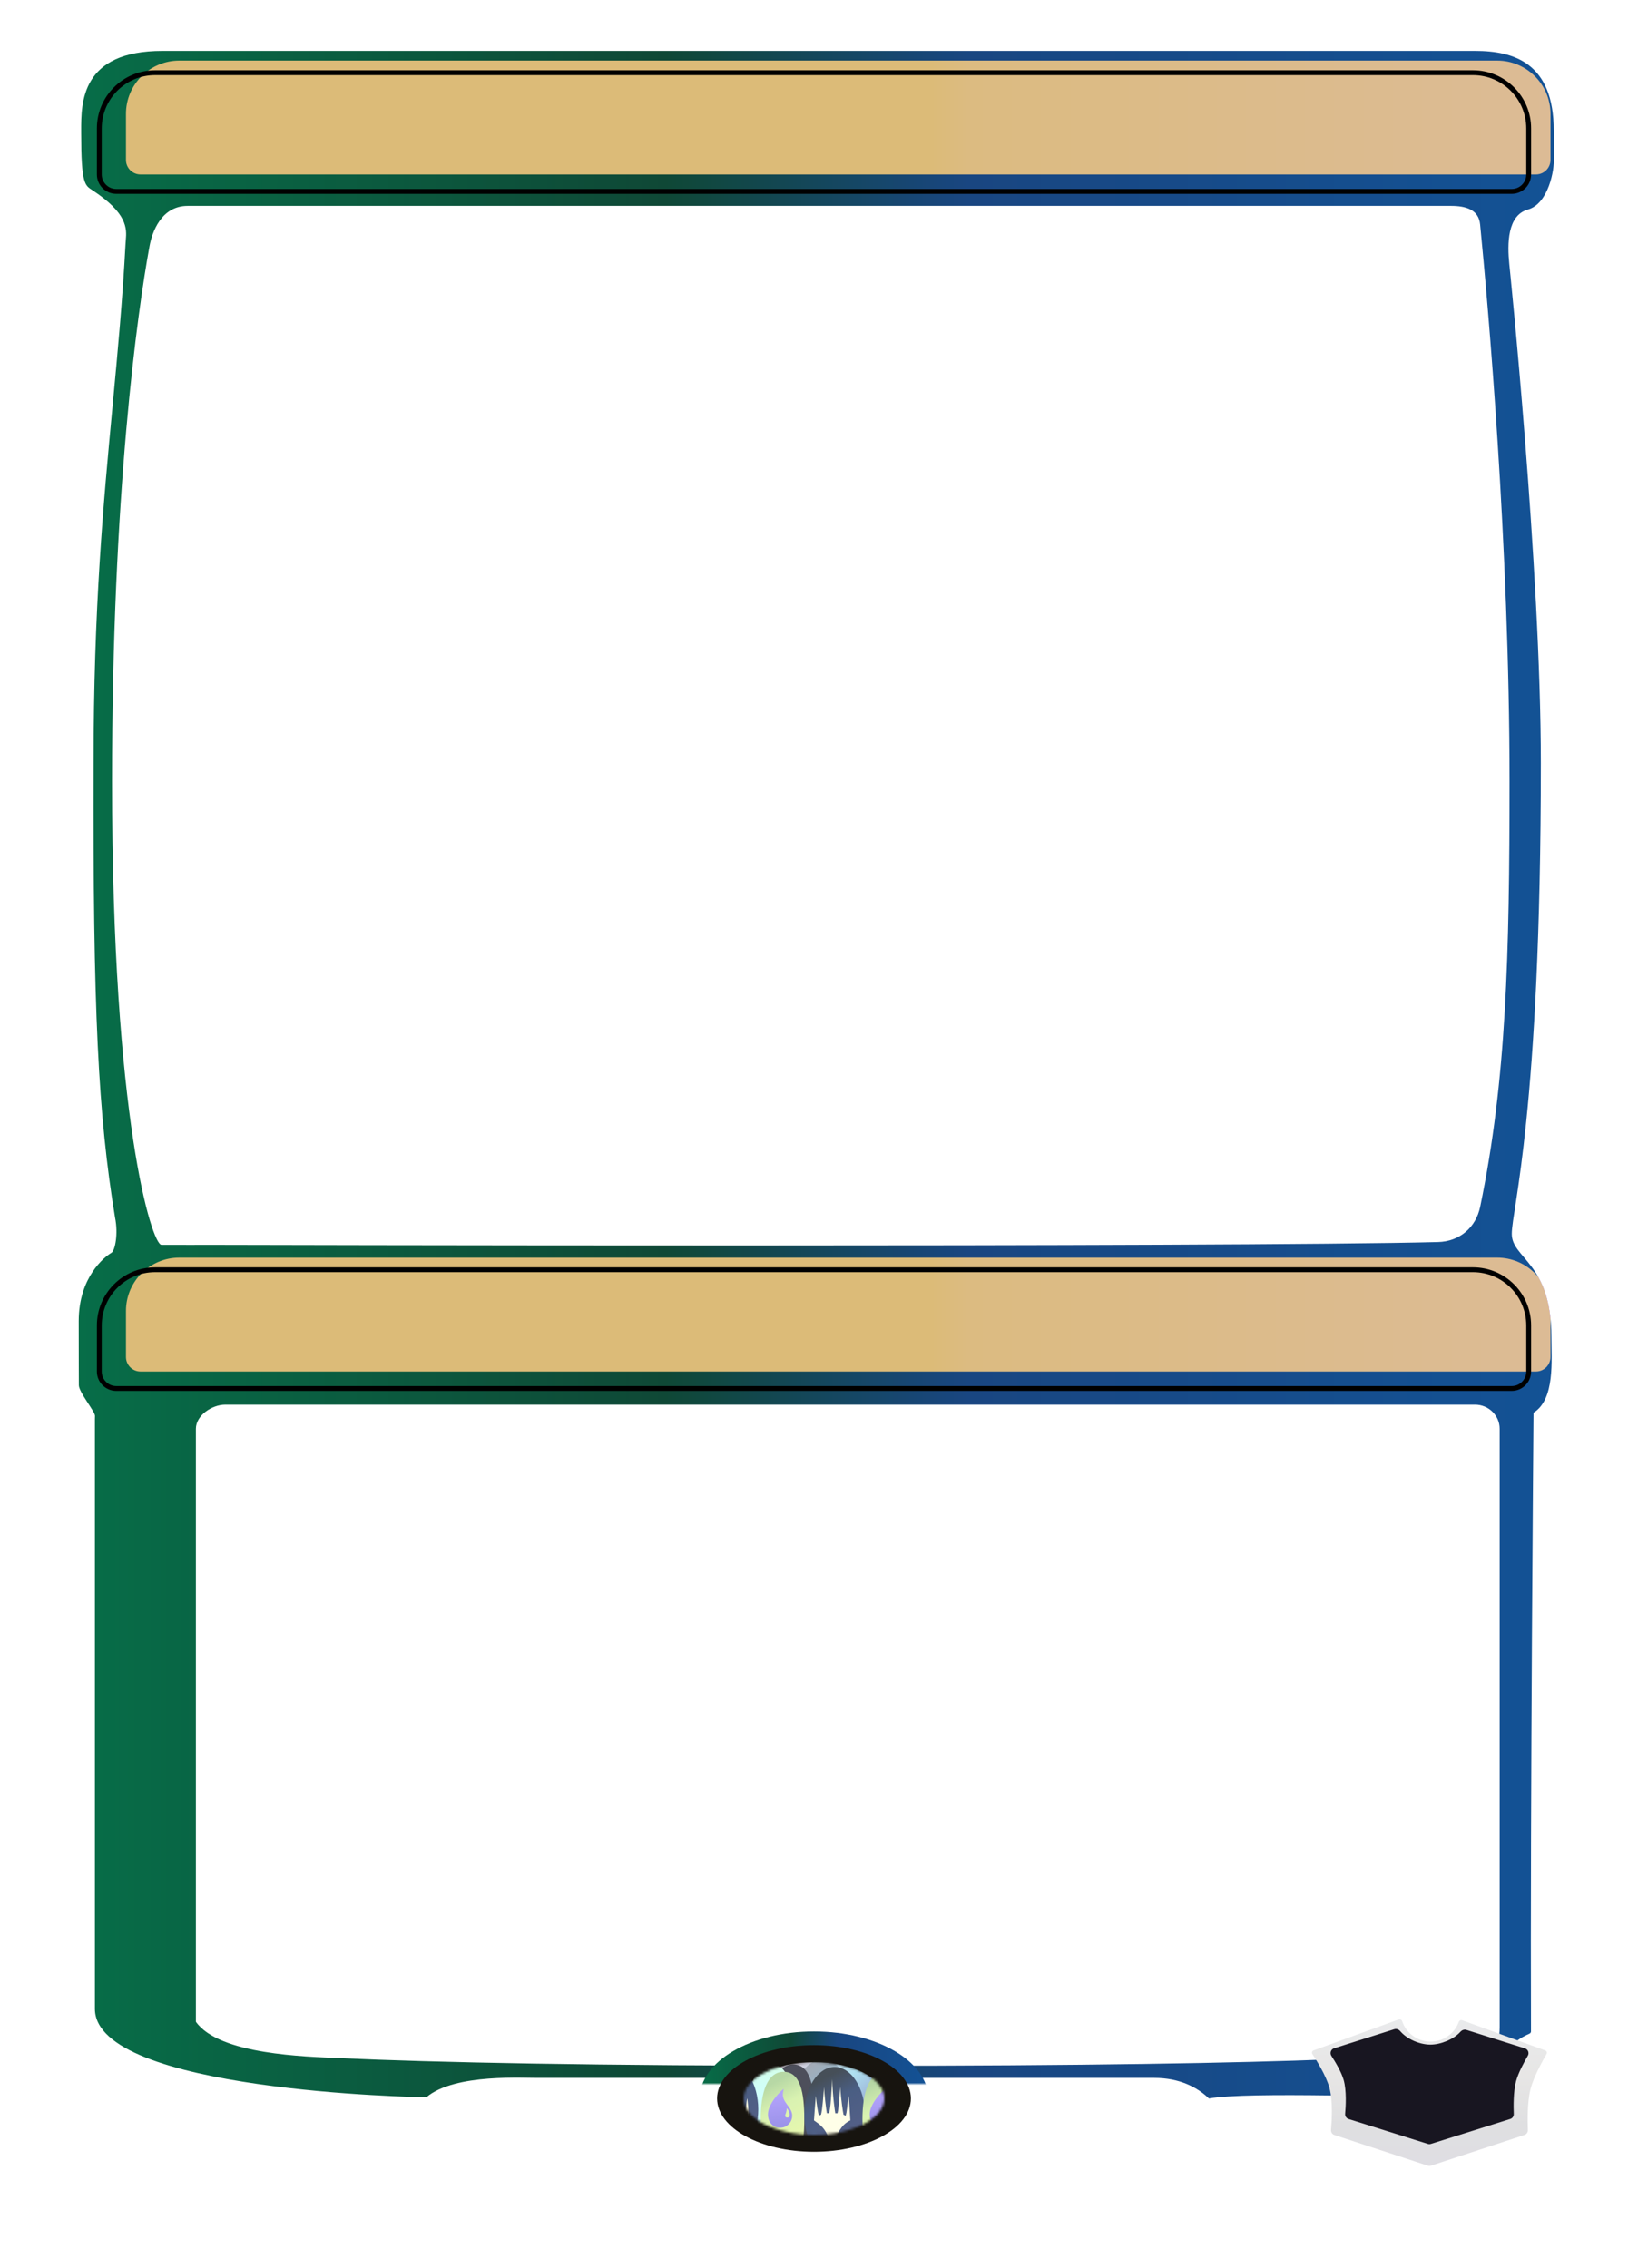 <svg width="672" height="936" viewBox="0 0 672 936" fill="none" xmlns="http://www.w3.org/2000/svg">
<g filter="url(#filter0_ddd_983_164768)">
<path fill-rule="evenodd" clip-rule="evenodd" d="M66.591 24C32.939 24 32.988 45.283 33.016 57.021C33.017 57.348 33.017 57.668 33.017 57.98C33.017 78.968 34.544 79.468 37.596 81.466C52.153 91 51.846 97.293 51.434 102.083C51.393 102.552 51.354 103.008 51.33 103.454C50.077 127.025 48.07 148.305 45.996 170.303C42.177 210.794 38.13 253.715 38.13 317.828C37.847 420.236 40 463 47 505.5C48.37 512.23 47 519.117 45.5 520C42.79 521.595 32 529.886 32 548.187C32 566.676 32.053 567.5 32.052 574.673C32.052 577.5 38.713 585.5 38.713 587.278C38.697 587.775 38.683 588.239 38.683 588.663V832.029C38.683 866.009 171.939 868.5 175.5 868.5C187.302 858.506 216.113 860.681 222.895 860.514H475.943C486.5 860.514 493.922 864.503 498.5 869C515.594 866.105 576.622 868.72 609.753 868.485C615.38 868.445 619.678 863.601 620.512 858.035C621.138 853.853 622.422 849.232 625 845.925C626.172 844.421 629.452 842.872 630.831 842.265C631.206 842.101 631.454 841.746 631.452 841.336C631.1 749.086 632.5 587.445 632.5 586C641.456 580.428 639.873 564.354 639.873 554.683C639.873 524 623.525 522.416 623.525 512.208C623.525 502 635.514 462.743 635.514 317.828C635.514 237.48 622.5 112 622.5 112C621.652 103.672 621.644 91.863 630.19 89.465C638.737 87.066 641.195 72.805 640.856 68.474V56.981C640.856 29 624.5 24 608.351 24H66.591ZM61.242 104.493C62.266 98.921 66 87.964 76.985 87.964H598.391C604.633 87.964 609.855 89.523 610.455 95.626C613.617 127.811 622.595 227.788 622.595 325.389C622.595 397.373 621.31 448.735 610.483 501.006C608.709 509.571 602.001 515.333 593.107 515.567C509.139 517.769 87.376 516.714 83.908 516.705H83.9H83.893C83.856 516.705 83.851 516.706 83.841 516.707C83.834 516.707 83.824 516.708 83.797 516.709C82.988 516.738 75.52 516.723 70.253 516.713H70.248C68.548 516.709 67.078 516.706 66.135 516.705C62.27 516.702 45.752 465.242 45.752 325.389C45.752 206.237 56.221 131.824 61.242 104.493ZM80.363 592.663C80.363 587.143 86.918 582.669 92.537 582.669H608.349C613.968 582.669 618.523 587.143 618.523 592.663V837.354C618.523 837.599 618.524 837.846 618.525 838.095L618.525 838.141V838.147C618.542 842.252 618.562 846.831 614.563 847.71C599.796 850.956 544.523 855.521 350.443 855.521C243.404 855.521 178.587 854.132 139.5 852.342C125.913 851.72 90 851 80.363 837.354V592.663Z" fill="url(#paint0_linear_983_164768)"/>
</g>
<g filter="url(#filter1_iiii_983_164768)">
<path d="M42 53C42 40.85 51.85 31 64 31H608C620.15 31 630 40.85 630 53V72C630 75.314 627.314 78 624 78H48C44.686 78 42 75.314 42 72V53Z" fill="#DCBB78"/>
</g>
<path d="M64 30C51.297 30 41 40.297 41 53V72C41 75.866 44.134 79 48 79H624C627.866 79 631 75.866 631 72V53C631 40.297 620.703 30 608 30H64Z" stroke="black" stroke-width="2"/>
<g filter="url(#filter2_iiii_983_164768)">
<path d="M42 547C42 534.85 51.85 525 64 525H608C620.15 525 630 534.85 630 547V566C630 569.314 627.314 572 624 572H48C44.686 572 42 569.314 42 566V547Z" fill="#DCBB78"/>
</g>
<path d="M64 524C51.297 524 41 534.297 41 547V566C41 569.866 44.134 573 48 573H624C627.866 573 631 569.866 631 566V547C631 534.297 620.703 524 608 524H64Z" stroke="black" stroke-width="2"/>
<mask id="mask0_983_164768" style="mask-type:alpha" maskUnits="userSpaceOnUse" x="286" y="837" width="100" height="23">
<rect width="100" height="23" transform="matrix(1 0 0 -1 286 860)" fill="#C4C4C4"/>
</mask>
<g mask="url(#mask0_983_164768)">
<ellipse cx="336" cy="866.001" rx="47.17" ry="27.645" fill="url(#paint1_linear_983_164768)"/>
</g>
<ellipse cx="336" cy="866" rx="40" ry="22" fill="#17140F"/>
<mask id="mask1_983_164768" style="mask-type:alpha" maskUnits="userSpaceOnUse" x="307" y="851" width="58" height="30">
<ellipse cx="336" cy="866" rx="29" ry="15" fill="#C4C4C4"/>
</mask>
<g mask="url(#mask1_983_164768)">
<ellipse cx="336" cy="866" rx="29" ry="15" fill="url(#paint2_linear_983_164768)"/>
<g opacity="0.3" filter="url(#filter3_dd_983_164768)">
<ellipse cx="339.5" cy="867.5" rx="12.5" ry="19.5" fill="url(#paint3_linear_983_164768)"/>
</g>
<g filter="url(#filter4_d_983_164768)">
<path d="M334 870.5C334 881.27 332.404 890 325.5 890C318.596 890 316 881.27 316 870.5C316 859.73 318.596 851 325.5 851C332.404 851 334 859.73 334 870.5Z" fill="#4D4F5B"/>
</g>
<path d="M327 871.5C327 882.27 325.404 891 318.5 891C311.596 891 309 882.27 309 871.5C309 860.73 311.596 852 318.5 852C325.404 852 327 860.73 327 871.5Z" fill="url(#paint4_linear_983_164768)"/>
<path d="M332 874.5C332 885.27 330.404 894 323.5 894C316.596 894 314 885.27 314 874.5C314 863.73 316.596 855 323.5 855C330.404 855 332 863.73 332 874.5Z" fill="url(#paint5_linear_983_164768)"/>
<ellipse cx="300.5" cy="870.5" rx="12.5" ry="19.5" fill="url(#paint6_linear_983_164768)"/>
<g filter="url(#filter5_dd_983_164768)">
<path d="M309.333 874.049C302.078 876.601 300.218 885.746 300.195 890C299.296 877.739 294.256 876.072 291 874.049C291.145 872.204 291.534 867.595 291.929 863.924C292.25 867.419 293.071 870.859 293.442 872.142C293.702 872.007 294.284 871.737 294.531 871.737C295.277 869.426 295.712 863.924 296.079 860.248C296.137 863.276 297.226 869.957 297.501 871.136C297.833 870.974 298.246 871.136 298.59 871.136C299.519 868.223 299.702 863.369 300.195 857C300.344 863.935 301.629 870.581 301.743 871.136C301.961 871.136 302.271 871.044 302.832 871.136C303.486 869.356 304.002 862.987 304.197 860.248C304.747 866.194 305.557 870.385 305.894 871.737C305.978 871.745 306.306 871.837 306.949 872.142C307.625 870.709 307.751 868.05 308.405 863.924C308.622 864.236 309.081 870.235 309.333 874.049Z" fill="#FFFFE8"/>
</g>
<g filter="url(#filter6_dd_983_164768)">
<ellipse cx="344.5" cy="870.5" rx="12.5" ry="19.5" fill="url(#paint7_linear_983_164768)"/>
</g>
<g filter="url(#filter7_ddd_983_164768)">
<path d="M352 872.049C346.064 874.601 344.542 883.746 344.523 888C343.788 875.739 339.664 874.072 337 872.049C337.119 870.204 337.437 865.595 337.76 861.924C338.023 865.419 338.695 868.859 338.998 870.142C339.211 870.007 339.687 869.737 339.889 869.737C340.499 867.426 340.856 861.924 341.156 858.248C341.203 861.276 342.094 867.957 342.319 869.136C342.591 868.974 342.929 869.136 343.21 869.136C343.97 866.223 344.12 861.369 344.523 855C344.645 861.935 345.696 868.581 345.79 869.136C345.968 869.136 346.221 869.044 346.681 869.136C347.216 867.356 347.638 860.987 347.797 858.248C348.248 864.194 348.911 868.385 349.186 869.737C349.255 869.745 349.523 869.837 350.049 870.142C350.602 868.709 350.705 866.05 351.24 861.924C351.418 862.236 351.794 868.235 352 872.049Z" fill="#FFFFE8"/>
</g>
<path d="M374 874.5C374 885.27 372.404 894 365.5 894C358.596 894 356 885.27 356 874.5C356 863.73 358.596 855 365.5 855C372.404 855 374 863.73 374 874.5Z" fill="url(#paint8_linear_983_164768)"/>
<g filter="url(#filter8_d_983_164768)">
<path d="M368.569 875.603C367.613 876.576 366.437 877.062 365.039 877.062C363.47 877.062 362.225 876.525 361.304 875.45C360.435 874.427 360 873.123 360 871.538C360 869.833 360.742 867.888 362.225 865.706C363.435 863.916 364.859 862.347 366.496 861C366.257 862.091 366.138 862.867 366.138 863.327C366.138 864.385 366.47 865.416 367.135 866.422C367.954 867.616 368.576 868.503 369.003 869.082C369.668 870.088 370 871.069 370 872.023C370 873.438 369.523 874.632 368.568 875.603L368.569 875.603ZM368.543 870.143C368.287 869.572 367.989 869.193 367.647 869.005C367.699 869.107 367.724 869.252 367.724 869.44C367.724 869.798 367.622 870.309 367.417 870.974L367.085 871.997C367.085 872.594 367.383 872.893 367.98 872.893C368.611 872.893 368.926 872.475 368.926 871.639C368.926 871.213 368.799 870.715 368.543 870.143" fill="url(#paint9_linear_983_164768)"/>
</g>
</g>
<g filter="url(#filter9_d_983_164768)">
<path d="M326.569 875.603C325.613 876.576 324.437 877.062 323.039 877.062C321.47 877.062 320.225 876.525 319.304 875.45C318.435 874.427 318 873.123 318 871.538C318 869.833 318.742 867.888 320.225 865.706C321.435 863.916 322.859 862.347 324.496 861C324.257 862.091 324.138 862.867 324.138 863.327C324.138 864.385 324.47 865.416 325.135 866.422C325.954 867.616 326.576 868.503 327.003 869.082C327.668 870.088 328 871.069 328 872.023C328 873.438 327.523 874.632 326.568 875.603L326.569 875.603ZM326.543 870.143C326.287 869.572 325.989 869.193 325.647 869.005C325.699 869.107 325.724 869.252 325.724 869.44C325.724 869.798 325.622 870.309 325.417 870.974L325.085 871.997C325.085 872.594 325.383 872.893 325.98 872.893C326.611 872.893 326.926 872.475 326.926 871.639C326.926 871.213 326.799 870.715 326.543 870.143" fill="url(#paint10_linear_983_164768)"/>
</g>
<g filter="url(#filter10_dii_983_164768)">
<path d="M603.518 831.717C602.966 831.517 602.363 831.836 602.163 832.389C600.442 837.141 595.877 840.538 590.516 840.538C585.041 840.538 580.396 836.995 578.763 832.085C578.574 831.516 577.961 831.18 577.397 831.385L542.225 844.157C541.607 844.382 541.365 845.131 541.727 845.68C543.378 848.183 547.376 854.553 548.737 859.526C550.256 865.078 549.733 873.439 549.419 876.937C549.333 877.887 549.906 878.781 550.813 879.078L589.376 891.741C589.781 891.874 590.219 891.874 590.624 891.741L629.269 879.052C630.138 878.766 630.705 877.93 630.666 877.015C630.523 873.637 630.361 865.483 631.779 860.04C633.11 854.931 636.875 848.21 638.373 845.652C638.694 845.105 638.442 844.399 637.846 844.183L603.518 831.717Z" fill="url(#paint11_linear_983_164768)"/>
</g>
<g filter="url(#filter11_d_983_164768)">
<path d="M605.271 838.709C604.377 838.427 603.418 838.818 602.797 839.52C600.131 842.532 594.768 844.784 590.442 844.784C585.983 844.784 580.734 842.49 577.994 839.241C577.393 838.528 576.44 838.145 575.55 838.426L550.654 846.297C549.35 846.709 548.821 848.286 549.571 849.43C551.212 851.936 553.678 856.036 554.632 859.369C555.887 863.756 555.516 870.281 555.246 873.315C555.16 874.28 555.746 875.189 556.67 875.479L589.401 885.757C589.791 885.88 590.209 885.88 590.599 885.757L623.417 875.452C624.301 875.174 624.881 874.325 624.844 873.398C624.726 870.468 624.638 864.095 625.811 859.791C626.753 856.331 629.12 851.969 630.639 849.374C631.305 848.236 630.759 846.745 629.501 846.348L605.271 838.709Z" fill="#181621"/>
</g>
<defs>
<filter id="filter0_ddd_983_164768" x="26" y="19" width="620.885" height="855" filterUnits="userSpaceOnUse" color-interpolation-filters="sRGB">
<feFlood flood-opacity="0" result="BackgroundImageFix"/>
<feColorMatrix in="SourceAlpha" type="matrix" values="0 0 0 0 0 0 0 0 0 0 0 0 0 0 0 0 0 0 127 0" result="hardAlpha"/>
<feOffset dx="-4"/>
<feGaussianBlur stdDeviation="1"/>
<feColorMatrix type="matrix" values="0 0 0 0 0 0 0 0 0 0 0 0 0 0 0 0 0 0 0.7 0"/>
<feBlend mode="normal" in2="BackgroundImageFix" result="effect1_dropShadow_983_164768"/>
<feColorMatrix in="SourceAlpha" type="matrix" values="0 0 0 0 0 0 0 0 0 0 0 0 0 0 0 0 0 0 127 0" result="hardAlpha"/>
<feOffset dx="3.5" dy="-3"/>
<feGaussianBlur stdDeviation="0.5"/>
<feColorMatrix type="matrix" values="0 0 0 0 1 0 0 0 0 1 0 0 0 0 1 0 0 0 0.2 0"/>
<feBlend mode="lighten" in2="effect1_dropShadow_983_164768" result="effect2_dropShadow_983_164768"/>
<feColorMatrix in="SourceAlpha" type="matrix" values="0 0 0 0 0 0 0 0 0 0 0 0 0 0 0 0 0 0 127 0" result="hardAlpha"/>
<feOffset dx="1"/>
<feGaussianBlur stdDeviation="2.5"/>
<feColorMatrix type="matrix" values="0 0 0 0 0.467 0 0 0 0 0.389 0 0 0 0 0.231 0 0 0 0.8 0"/>
<feBlend mode="normal" in2="effect2_dropShadow_983_164768" result="effect3_dropShadow_983_164768"/>
<feBlend mode="normal" in="SourceGraphic" in2="effect3_dropShadow_983_164768" result="shape"/>
</filter>
<filter id="filter1_iiii_983_164768" x="38" y="27" width="596" height="55" filterUnits="userSpaceOnUse" color-interpolation-filters="sRGB">
<feFlood flood-opacity="0" result="BackgroundImageFix"/>
<feBlend mode="normal" in="SourceGraphic" in2="BackgroundImageFix" result="shape"/>
<feColorMatrix in="SourceAlpha" type="matrix" values="0 0 0 0 0 0 0 0 0 0 0 0 0 0 0 0 0 0 127 0" result="hardAlpha"/>
<feOffset dy="-6"/>
<feGaussianBlur stdDeviation="1"/>
<feComposite in2="hardAlpha" operator="arithmetic" k2="-1" k3="1"/>
<feColorMatrix type="matrix" values="0 0 0 0 0.2 0 0 0 0 0.2 0 0 0 0 0.2 0 0 0 0.5 0"/>
<feBlend mode="normal" in2="shape" result="effect1_innerShadow_983_164768"/>
<feColorMatrix in="SourceAlpha" type="matrix" values="0 0 0 0 0 0 0 0 0 0 0 0 0 0 0 0 0 0 127 0" result="hardAlpha"/>
<feOffset dx="6"/>
<feGaussianBlur stdDeviation="1"/>
<feComposite in2="hardAlpha" operator="arithmetic" k2="-1" k3="1"/>
<feColorMatrix type="matrix" values="0 0 0 0 0.267 0 0 0 0 0.267 0 0 0 0 0.267 0 0 0 0.2 0"/>
<feBlend mode="normal" in2="effect1_innerShadow_983_164768" result="effect2_innerShadow_983_164768"/>
<feColorMatrix in="SourceAlpha" type="matrix" values="0 0 0 0 0 0 0 0 0 0 0 0 0 0 0 0 0 0 127 0" result="hardAlpha"/>
<feOffset dx="6" dy="-6"/>
<feGaussianBlur stdDeviation="1"/>
<feComposite in2="hardAlpha" operator="arithmetic" k2="-1" k3="1"/>
<feColorMatrix type="matrix" values="0 0 0 0 0.267 0 0 0 0 0.267 0 0 0 0 0.267 0 0 0 0.2 0"/>
<feBlend mode="normal" in2="effect2_innerShadow_983_164768" result="effect3_innerShadow_983_164768"/>
<feColorMatrix in="SourceAlpha" type="matrix" values="0 0 0 0 0 0 0 0 0 0 0 0 0 0 0 0 0 0 127 0" result="hardAlpha"/>
<feOffset dx="-2" dy="6"/>
<feGaussianBlur stdDeviation="1"/>
<feComposite in2="hardAlpha" operator="arithmetic" k2="-1" k3="1"/>
<feColorMatrix type="matrix" values="0 0 0 0 1 0 0 0 0 1 0 0 0 0 1 0 0 0 0.4 0"/>
<feBlend mode="lighten" in2="effect3_innerShadow_983_164768" result="effect4_innerShadow_983_164768"/>
</filter>
<filter id="filter2_iiii_983_164768" x="38" y="521" width="596" height="55" filterUnits="userSpaceOnUse" color-interpolation-filters="sRGB">
<feFlood flood-opacity="0" result="BackgroundImageFix"/>
<feBlend mode="normal" in="SourceGraphic" in2="BackgroundImageFix" result="shape"/>
<feColorMatrix in="SourceAlpha" type="matrix" values="0 0 0 0 0 0 0 0 0 0 0 0 0 0 0 0 0 0 127 0" result="hardAlpha"/>
<feOffset dy="-6"/>
<feGaussianBlur stdDeviation="1"/>
<feComposite in2="hardAlpha" operator="arithmetic" k2="-1" k3="1"/>
<feColorMatrix type="matrix" values="0 0 0 0 0.2 0 0 0 0 0.2 0 0 0 0 0.2 0 0 0 0.5 0"/>
<feBlend mode="normal" in2="shape" result="effect1_innerShadow_983_164768"/>
<feColorMatrix in="SourceAlpha" type="matrix" values="0 0 0 0 0 0 0 0 0 0 0 0 0 0 0 0 0 0 127 0" result="hardAlpha"/>
<feOffset dx="6"/>
<feGaussianBlur stdDeviation="1"/>
<feComposite in2="hardAlpha" operator="arithmetic" k2="-1" k3="1"/>
<feColorMatrix type="matrix" values="0 0 0 0 0.267 0 0 0 0 0.267 0 0 0 0 0.267 0 0 0 0.2 0"/>
<feBlend mode="normal" in2="effect1_innerShadow_983_164768" result="effect2_innerShadow_983_164768"/>
<feColorMatrix in="SourceAlpha" type="matrix" values="0 0 0 0 0 0 0 0 0 0 0 0 0 0 0 0 0 0 127 0" result="hardAlpha"/>
<feOffset dx="6" dy="-6"/>
<feGaussianBlur stdDeviation="1"/>
<feComposite in2="hardAlpha" operator="arithmetic" k2="-1" k3="1"/>
<feColorMatrix type="matrix" values="0 0 0 0 0.267 0 0 0 0 0.267 0 0 0 0 0.267 0 0 0 0.2 0"/>
<feBlend mode="normal" in2="effect2_innerShadow_983_164768" result="effect3_innerShadow_983_164768"/>
<feColorMatrix in="SourceAlpha" type="matrix" values="0 0 0 0 0 0 0 0 0 0 0 0 0 0 0 0 0 0 127 0" result="hardAlpha"/>
<feOffset dx="-2" dy="6"/>
<feGaussianBlur stdDeviation="1"/>
<feComposite in2="hardAlpha" operator="arithmetic" k2="-1" k3="1"/>
<feColorMatrix type="matrix" values="0 0 0 0 1 0 0 0 0 1 0 0 0 0 1 0 0 0 0.4 0"/>
<feBlend mode="lighten" in2="effect3_innerShadow_983_164768" result="effect4_innerShadow_983_164768"/>
</filter>
<filter id="filter3_dd_983_164768" x="325" y="848" width="29" height="41" filterUnits="userSpaceOnUse" color-interpolation-filters="sRGB">
<feFlood flood-opacity="0" result="BackgroundImageFix"/>
<feColorMatrix in="SourceAlpha" type="matrix" values="0 0 0 0 0 0 0 0 0 0 0 0 0 0 0 0 0 0 127 0" result="hardAlpha"/>
<feOffset dx="-1" dy="1"/>
<feGaussianBlur stdDeviation="0.5"/>
<feColorMatrix type="matrix" values="0 0 0 0 1 0 0 0 0 1 0 0 0 0 1 0 0 0 0.6 0"/>
<feBlend mode="normal" in2="BackgroundImageFix" result="effect1_dropShadow_983_164768"/>
<feColorMatrix in="SourceAlpha" type="matrix" values="0 0 0 0 0 0 0 0 0 0 0 0 0 0 0 0 0 0 127 0" result="hardAlpha"/>
<feOffset dx="1" dy="1"/>
<feGaussianBlur stdDeviation="0.5"/>
<feColorMatrix type="matrix" values="0 0 0 0 1 0 0 0 0 1 0 0 0 0 1 0 0 0 0.6 0"/>
<feBlend mode="normal" in2="effect1_dropShadow_983_164768" result="effect2_dropShadow_983_164768"/>
<feBlend mode="normal" in="SourceGraphic" in2="effect2_dropShadow_983_164768" result="shape"/>
</filter>
<filter id="filter4_d_983_164768" x="316" y="851" width="21" height="41" filterUnits="userSpaceOnUse" color-interpolation-filters="sRGB">
<feFlood flood-opacity="0" result="BackgroundImageFix"/>
<feColorMatrix in="SourceAlpha" type="matrix" values="0 0 0 0 0 0 0 0 0 0 0 0 0 0 0 0 0 0 127 0" result="hardAlpha"/>
<feOffset dx="2" dy="1"/>
<feGaussianBlur stdDeviation="0.5"/>
<feColorMatrix type="matrix" values="0 0 0 0 1 0 0 0 0 1 0 0 0 0 1 0 0 0 0.6 0"/>
<feBlend mode="normal" in2="BackgroundImageFix" result="effect1_dropShadow_983_164768"/>
<feBlend mode="normal" in="SourceGraphic" in2="effect1_dropShadow_983_164768" result="shape"/>
</filter>
<filter id="filter5_dd_983_164768" x="290" y="857" width="20.334" height="34" filterUnits="userSpaceOnUse" color-interpolation-filters="sRGB">
<feFlood flood-opacity="0" result="BackgroundImageFix"/>
<feColorMatrix in="SourceAlpha" type="matrix" values="0 0 0 0 0 0 0 0 0 0 0 0 0 0 0 0 0 0 127 0" result="hardAlpha"/>
<feOffset dx="-1" dy="1"/>
<feColorMatrix type="matrix" values="0 0 0 0 0.451 0 0 0 0 0.533 0 0 0 0 0.506 0 0 0 1 0"/>
<feBlend mode="normal" in2="BackgroundImageFix" result="effect1_dropShadow_983_164768"/>
<feColorMatrix in="SourceAlpha" type="matrix" values="0 0 0 0 0 0 0 0 0 0 0 0 0 0 0 0 0 0 127 0" result="hardAlpha"/>
<feOffset dx="1" dy="1"/>
<feColorMatrix type="matrix" values="0 0 0 0 0.675 0 0 0 0 0.69 0 0 0 0 0.737 0 0 0 1 0"/>
<feBlend mode="normal" in2="effect1_dropShadow_983_164768" result="effect2_dropShadow_983_164768"/>
<feBlend mode="normal" in="SourceGraphic" in2="effect2_dropShadow_983_164768" result="shape"/>
</filter>
<filter id="filter6_dd_983_164768" x="330" y="851" width="29" height="41" filterUnits="userSpaceOnUse" color-interpolation-filters="sRGB">
<feFlood flood-opacity="0" result="BackgroundImageFix"/>
<feColorMatrix in="SourceAlpha" type="matrix" values="0 0 0 0 0 0 0 0 0 0 0 0 0 0 0 0 0 0 127 0" result="hardAlpha"/>
<feOffset dx="-1" dy="1"/>
<feGaussianBlur stdDeviation="0.5"/>
<feColorMatrix type="matrix" values="0 0 0 0 1 0 0 0 0 1 0 0 0 0 1 0 0 0 0.6 0"/>
<feBlend mode="normal" in2="BackgroundImageFix" result="effect1_dropShadow_983_164768"/>
<feColorMatrix in="SourceAlpha" type="matrix" values="0 0 0 0 0 0 0 0 0 0 0 0 0 0 0 0 0 0 127 0" result="hardAlpha"/>
<feOffset dx="1" dy="1"/>
<feGaussianBlur stdDeviation="0.5"/>
<feColorMatrix type="matrix" values="0 0 0 0 1 0 0 0 0 1 0 0 0 0 1 0 0 0 0.6 0"/>
<feBlend mode="normal" in2="effect1_dropShadow_983_164768" result="effect2_dropShadow_983_164768"/>
<feBlend mode="normal" in="SourceGraphic" in2="effect2_dropShadow_983_164768" result="shape"/>
</filter>
<filter id="filter7_ddd_983_164768" x="335" y="855" width="18" height="35" filterUnits="userSpaceOnUse" color-interpolation-filters="sRGB">
<feFlood flood-opacity="0" result="BackgroundImageFix"/>
<feColorMatrix in="SourceAlpha" type="matrix" values="0 0 0 0 0 0 0 0 0 0 0 0 0 0 0 0 0 0 127 0" result="hardAlpha"/>
<feOffset dx="-1" dy="1"/>
<feColorMatrix type="matrix" values="0 0 0 0 0.451 0 0 0 0 0.533 0 0 0 0 0.506 0 0 0 0.2 0"/>
<feBlend mode="normal" in2="BackgroundImageFix" result="effect1_dropShadow_983_164768"/>
<feColorMatrix in="SourceAlpha" type="matrix" values="0 0 0 0 0 0 0 0 0 0 0 0 0 0 0 0 0 0 127 0" result="hardAlpha"/>
<feOffset dx="1" dy="1"/>
<feColorMatrix type="matrix" values="0 0 0 0 0.675 0 0 0 0 0.69 0 0 0 0 0.737 0 0 0 0.6 0"/>
<feBlend mode="normal" in2="effect1_dropShadow_983_164768" result="effect2_dropShadow_983_164768"/>
<feColorMatrix in="SourceAlpha" type="matrix" values="0 0 0 0 0 0 0 0 0 0 0 0 0 0 0 0 0 0 127 0" result="hardAlpha"/>
<feOffset dx="-1" dy="1"/>
<feGaussianBlur stdDeviation="0.5"/>
<feColorMatrix type="matrix" values="0 0 0 0 1 0 0 0 0 1 0 0 0 0 1 0 0 0 0.6 0"/>
<feBlend mode="normal" in2="effect2_dropShadow_983_164768" result="effect3_dropShadow_983_164768"/>
<feBlend mode="normal" in="SourceGraphic" in2="effect3_dropShadow_983_164768" result="shape"/>
</filter>
<filter id="filter8_d_983_164768" x="358" y="861" width="12" height="18.062" filterUnits="userSpaceOnUse" color-interpolation-filters="sRGB">
<feFlood flood-opacity="0" result="BackgroundImageFix"/>
<feColorMatrix in="SourceAlpha" type="matrix" values="0 0 0 0 0 0 0 0 0 0 0 0 0 0 0 0 0 0 127 0" result="hardAlpha"/>
<feOffset dx="-1" dy="1"/>
<feGaussianBlur stdDeviation="0.5"/>
<feColorMatrix type="matrix" values="0 0 0 0 1 0 0 0 0 1 0 0 0 0 1 0 0 0 0.6 0"/>
<feBlend mode="normal" in2="BackgroundImageFix" result="effect1_dropShadow_983_164768"/>
<feBlend mode="normal" in="SourceGraphic" in2="effect1_dropShadow_983_164768" result="shape"/>
</filter>
<filter id="filter9_d_983_164768" x="316" y="861" width="12" height="18.062" filterUnits="userSpaceOnUse" color-interpolation-filters="sRGB">
<feFlood flood-opacity="0" result="BackgroundImageFix"/>
<feColorMatrix in="SourceAlpha" type="matrix" values="0 0 0 0 0 0 0 0 0 0 0 0 0 0 0 0 0 0 127 0" result="hardAlpha"/>
<feOffset dx="-1" dy="1"/>
<feGaussianBlur stdDeviation="0.5"/>
<feColorMatrix type="matrix" values="0 0 0 0 1 0 0 0 0 1 0 0 0 0 1 0 0 0 0.6 0"/>
<feBlend mode="normal" in2="BackgroundImageFix" result="effect1_dropShadow_983_164768"/>
<feBlend mode="normal" in="SourceGraphic" in2="effect1_dropShadow_983_164768" result="shape"/>
</filter>
<filter id="filter10_dii_983_164768" x="537.557" y="829.324" width="104.957" height="68.518" filterUnits="userSpaceOnUse" color-interpolation-filters="sRGB">
<feFlood flood-opacity="0" result="BackgroundImageFix"/>
<feColorMatrix in="SourceAlpha" type="matrix" values="0 0 0 0 0 0 0 0 0 0 0 0 0 0 0 0 0 0 127 0" result="hardAlpha"/>
<feOffset dy="2"/>
<feGaussianBlur stdDeviation="2"/>
<feColorMatrix type="matrix" values="0 0 0 0 0 0 0 0 0 0 0 0 0 0 0 0 0 0 0.65 0"/>
<feBlend mode="normal" in2="BackgroundImageFix" result="effect1_dropShadow_983_164768"/>
<feBlend mode="normal" in="SourceGraphic" in2="effect1_dropShadow_983_164768" result="shape"/>
<feColorMatrix in="SourceAlpha" type="matrix" values="0 0 0 0 0 0 0 0 0 0 0 0 0 0 0 0 0 0 127 0" result="hardAlpha"/>
<feOffset dx="1" dy="-1"/>
<feGaussianBlur stdDeviation="1"/>
<feComposite in2="hardAlpha" operator="arithmetic" k2="-1" k3="1"/>
<feColorMatrix type="matrix" values="0 0 0 0 0.224 0 0 0 0 0.184 0 0 0 0 0.145 0 0 0 0.6 0"/>
<feBlend mode="normal" in2="shape" result="effect2_innerShadow_983_164768"/>
<feColorMatrix in="SourceAlpha" type="matrix" values="0 0 0 0 0 0 0 0 0 0 0 0 0 0 0 0 0 0 127 0" result="hardAlpha"/>
<feOffset dx="-1" dy="1"/>
<feGaussianBlur stdDeviation="1"/>
<feComposite in2="hardAlpha" operator="arithmetic" k2="-1" k3="1"/>
<feColorMatrix type="matrix" values="0 0 0 0 0.882 0 0 0 0 0.874 0 0 0 0 0.833 0 0 0 1 0"/>
<feBlend mode="normal" in2="effect2_innerShadow_983_164768" result="effect3_innerShadow_983_164768"/>
</filter>
<filter id="filter11_d_983_164768" x="547.227" y="835.334" width="85.697" height="51.516" filterUnits="userSpaceOnUse" color-interpolation-filters="sRGB">
<feFlood flood-opacity="0" result="BackgroundImageFix"/>
<feColorMatrix in="SourceAlpha" type="matrix" values="0 0 0 0 0 0 0 0 0 0 0 0 0 0 0 0 0 0 127 0" result="hardAlpha"/>
<feOffset dy="-1"/>
<feGaussianBlur stdDeviation="1"/>
<feColorMatrix type="matrix" values="0 0 0 0 0.098 0 0 0 0 0.086 0 0 0 0 0.129 0 0 0 1 0"/>
<feBlend mode="normal" in2="BackgroundImageFix" result="effect1_dropShadow_983_164768"/>
<feBlend mode="normal" in="SourceGraphic" in2="effect1_dropShadow_983_164768" result="shape"/>
</filter>
<linearGradient id="paint0_linear_983_164768" x1="32" y1="869" x2="640.886" y2="869" gradientUnits="userSpaceOnUse">
<stop stop-color="#076D48"/>
<stop offset="0.398" stop-color="#0F4836"/>
<stop offset="0.603" stop-color="#194681"/>
<stop offset="1" stop-color="#135295"/>
</linearGradient>
<linearGradient id="paint1_linear_983_164768" x1="288.83" y1="893.646" x2="383.171" y2="893.646" gradientUnits="userSpaceOnUse">
<stop stop-color="#076D48"/>
<stop offset="0.398" stop-color="#0F4836"/>
<stop offset="0.603" stop-color="#194681"/>
<stop offset="1" stop-color="#135295"/>
</linearGradient>
<linearGradient id="paint2_linear_983_164768" x1="331" y1="851" x2="353" y2="878.5" gradientUnits="userSpaceOnUse">
<stop stop-color="#D1CDDB"/>
<stop offset="0.479" stop-color="#AFE1F1"/>
<stop offset="1" stop-color="#939BCC"/>
</linearGradient>
<linearGradient id="paint3_linear_983_164768" x1="332.5" y1="854" x2="348" y2="883.5" gradientUnits="userSpaceOnUse">
<stop stop-color="#464F58"/>
<stop offset="0.297" stop-color="#4A5E83"/>
<stop offset="1" stop-color="#59608A"/>
</linearGradient>
<linearGradient id="paint4_linear_983_164768" x1="318" y1="852" x2="308" y2="880.5" gradientUnits="userSpaceOnUse">
<stop stop-color="#D4FFE9"/>
<stop offset="0.51" stop-color="#CFFFFF"/>
</linearGradient>
<linearGradient id="paint5_linear_983_164768" x1="316.5" y1="861" x2="332" y2="890.5" gradientUnits="userSpaceOnUse">
<stop stop-color="#B7D8A5"/>
<stop offset="0.297" stop-color="#D9F2B1"/>
<stop offset="1" stop-color="#F0FBAD"/>
</linearGradient>
<linearGradient id="paint6_linear_983_164768" x1="293.5" y1="857" x2="309" y2="886.5" gradientUnits="userSpaceOnUse">
<stop stop-color="#464F58"/>
<stop offset="0.297" stop-color="#4A5E83"/>
<stop offset="1" stop-color="#59608A"/>
</linearGradient>
<linearGradient id="paint7_linear_983_164768" x1="337.5" y1="857" x2="353" y2="886.5" gradientUnits="userSpaceOnUse">
<stop stop-color="#464F58"/>
<stop offset="0.297" stop-color="#4A5E83"/>
<stop offset="1" stop-color="#59608A"/>
</linearGradient>
<linearGradient id="paint8_linear_983_164768" x1="358.5" y1="861" x2="374" y2="890.5" gradientUnits="userSpaceOnUse">
<stop stop-color="#B7D8A5"/>
<stop offset="0.297" stop-color="#D9F2B1"/>
<stop offset="1" stop-color="#F0FBAD"/>
</linearGradient>
<linearGradient id="paint9_linear_983_164768" x1="363.5" y1="864" x2="365" y2="877.062" gradientUnits="userSpaceOnUse">
<stop stop-color="#B2A2FB"/>
<stop offset="1" stop-color="#9A92E8"/>
</linearGradient>
<linearGradient id="paint10_linear_983_164768" x1="321.5" y1="864" x2="323" y2="877.062" gradientUnits="userSpaceOnUse">
<stop stop-color="#B2A2FB"/>
<stop offset="1" stop-color="#9A92E8"/>
</linearGradient>
<linearGradient id="paint11_linear_983_164768" x1="590" y1="831" x2="590" y2="891.946" gradientUnits="userSpaceOnUse">
<stop stop-color="#E9EAEC"/>
<stop offset="0.385" stop-color="#E7E6E5"/>
<stop offset="0.719" stop-color="#DFDFE1"/>
<stop offset="1" stop-color="#DFDEE3"/>
</linearGradient>
</defs>
</svg>
